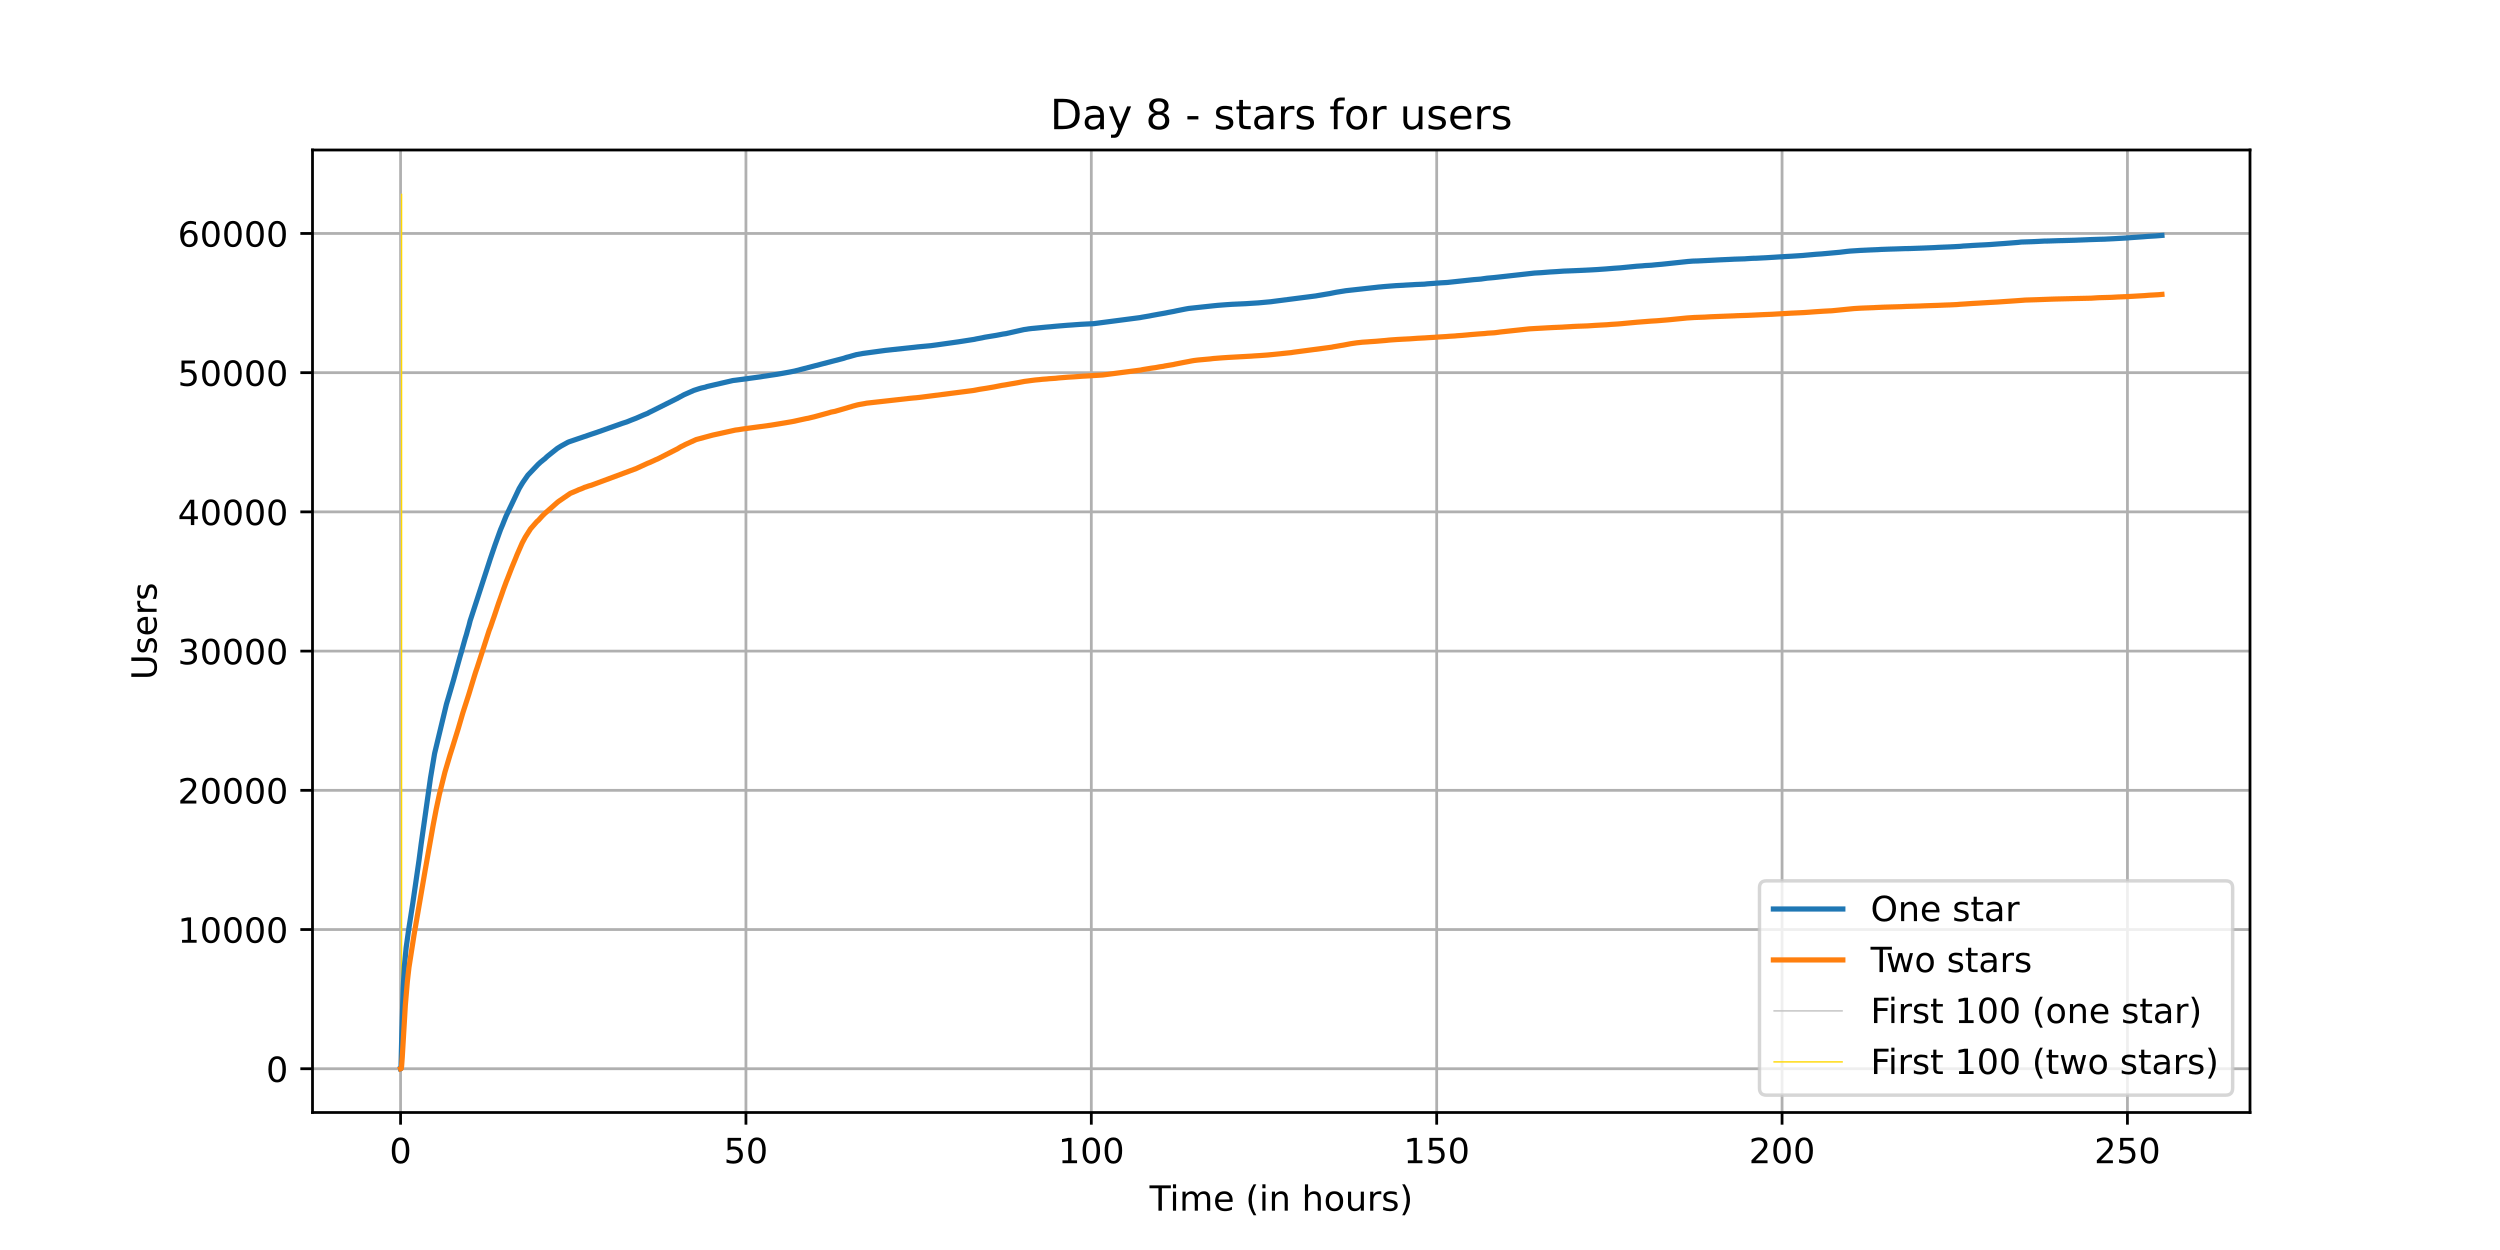 <?xml version="1.0" encoding="utf-8" standalone="no"?>
<!DOCTYPE svg PUBLIC "-//W3C//DTD SVG 1.1//EN"
  "http://www.w3.org/Graphics/SVG/1.1/DTD/svg11.dtd">
<!-- Created with matplotlib (https://matplotlib.org/) -->
<svg height="360pt" version="1.1" viewBox="0 0 720 360" width="720pt" xmlns="http://www.w3.org/2000/svg" xmlns:xlink="http://www.w3.org/1999/xlink">
 <defs>
  <style type="text/css">*{stroke-linecap:butt;stroke-linejoin:round;}</style>
 </defs>
 <g id="figure_1">
  <g id="patch_1">
   <path d="M 0 360 
L 720 360 
L 720 0 
L 0 0 
z
" style="fill:#ffffff;"/>
  </g>
  <g id="axes_1">
   <g id="patch_2">
    <path d="M 90 320.4 
L 648 320.4 
L 648 43.2 
L 90 43.2 
z
" style="fill:#ffffff;"/>
   </g>
   <g id="matplotlib.axis_1">
    <g id="xtick_1">
     <g id="line2d_1">
      <path clip-path="url(#p4f4242e654)" d="M 115.364 320.4 
L 115.364 43.2 
" style="fill:none;stroke:#b0b0b0;stroke-linecap:square;stroke-width:0.8;"/>
     </g>
     <g id="line2d_2">
      <defs>
       <path d="M 0 0 
L 0 3.5 
" id="mca3e594814" style="stroke:#000000;stroke-width:0.8;"/>
      </defs>
      <g>
       <use style="stroke:#000000;stroke-width:0.8;" x="115.364" xlink:href="#mca3e594814" y="320.4"/>
      </g>
     </g>
     <g id="text_1">
      <!-- 0 -->
      <g transform="translate(112.182 334.998)scale(0.1 -0.1)">
       <defs>
        <path d="M 31.781 66.406 
Q 24.172 66.406 20.328 58.906 
Q 16.5 51.422 16.5 36.375 
Q 16.5 21.391 20.328 13.891 
Q 24.172 6.391 31.781 6.391 
Q 39.453 6.391 43.281 13.891 
Q 47.125 21.391 47.125 36.375 
Q 47.125 51.422 43.281 58.906 
Q 39.453 66.406 31.781 66.406 
z
M 31.781 74.219 
Q 44.047 74.219 50.516 64.516 
Q 56.984 54.828 56.984 36.375 
Q 56.984 17.969 50.516 8.266 
Q 44.047 -1.422 31.781 -1.422 
Q 19.531 -1.422 13.062 8.266 
Q 6.594 17.969 6.594 36.375 
Q 6.594 54.828 13.062 64.516 
Q 19.531 74.219 31.781 74.219 
z
" id="DejaVuSans-48"/>
       </defs>
       <use xlink:href="#DejaVuSans-48"/>
      </g>
     </g>
    </g>
    <g id="xtick_2">
     <g id="line2d_3">
      <path clip-path="url(#p4f4242e654)" d="M 214.831 320.4 
L 214.831 43.2 
" style="fill:none;stroke:#b0b0b0;stroke-linecap:square;stroke-width:0.8;"/>
     </g>
     <g id="line2d_4">
      <g>
       <use style="stroke:#000000;stroke-width:0.8;" x="214.831" xlink:href="#mca3e594814" y="320.4"/>
      </g>
     </g>
     <g id="text_2">
      <!-- 50 -->
      <g transform="translate(208.468 334.998)scale(0.1 -0.1)">
       <defs>
        <path d="M 10.797 72.906 
L 49.516 72.906 
L 49.516 64.594 
L 19.828 64.594 
L 19.828 46.734 
Q 21.969 47.469 24.109 47.828 
Q 26.266 48.188 28.422 48.188 
Q 40.625 48.188 47.75 41.5 
Q 54.891 34.812 54.891 23.391 
Q 54.891 11.625 47.562 5.094 
Q 40.234 -1.422 26.906 -1.422 
Q 22.312 -1.422 17.547 -0.641 
Q 12.797 0.141 7.719 1.703 
L 7.719 11.625 
Q 12.109 9.234 16.797 8.062 
Q 21.484 6.891 26.703 6.891 
Q 35.156 6.891 40.078 11.328 
Q 45.016 15.766 45.016 23.391 
Q 45.016 31 40.078 35.438 
Q 35.156 39.891 26.703 39.891 
Q 22.75 39.891 18.812 39.016 
Q 14.891 38.141 10.797 36.281 
z
" id="DejaVuSans-53"/>
       </defs>
       <use xlink:href="#DejaVuSans-53"/>
       <use x="63.623" xlink:href="#DejaVuSans-48"/>
      </g>
     </g>
    </g>
    <g id="xtick_3">
     <g id="line2d_5">
      <path clip-path="url(#p4f4242e654)" d="M 314.298 320.4 
L 314.298 43.2 
" style="fill:none;stroke:#b0b0b0;stroke-linecap:square;stroke-width:0.8;"/>
     </g>
     <g id="line2d_6">
      <g>
       <use style="stroke:#000000;stroke-width:0.8;" x="314.298" xlink:href="#mca3e594814" y="320.4"/>
      </g>
     </g>
     <g id="text_3">
      <!-- 100 -->
      <g transform="translate(304.754 334.998)scale(0.1 -0.1)">
       <defs>
        <path d="M 12.406 8.297 
L 28.516 8.297 
L 28.516 63.922 
L 10.984 60.406 
L 10.984 69.391 
L 28.422 72.906 
L 38.281 72.906 
L 38.281 8.297 
L 54.391 8.297 
L 54.391 0 
L 12.406 0 
z
" id="DejaVuSans-49"/>
       </defs>
       <use xlink:href="#DejaVuSans-49"/>
       <use x="63.623" xlink:href="#DejaVuSans-48"/>
       <use x="127.246" xlink:href="#DejaVuSans-48"/>
      </g>
     </g>
    </g>
    <g id="xtick_4">
     <g id="line2d_7">
      <path clip-path="url(#p4f4242e654)" d="M 413.766 320.4 
L 413.766 43.2 
" style="fill:none;stroke:#b0b0b0;stroke-linecap:square;stroke-width:0.8;"/>
     </g>
     <g id="line2d_8">
      <g>
       <use style="stroke:#000000;stroke-width:0.8;" x="413.766" xlink:href="#mca3e594814" y="320.4"/>
      </g>
     </g>
     <g id="text_4">
      <!-- 150 -->
      <g transform="translate(404.222 334.998)scale(0.1 -0.1)">
       <use xlink:href="#DejaVuSans-49"/>
       <use x="63.623" xlink:href="#DejaVuSans-53"/>
       <use x="127.246" xlink:href="#DejaVuSans-48"/>
      </g>
     </g>
    </g>
    <g id="xtick_5">
     <g id="line2d_9">
      <path clip-path="url(#p4f4242e654)" d="M 513.233 320.4 
L 513.233 43.2 
" style="fill:none;stroke:#b0b0b0;stroke-linecap:square;stroke-width:0.8;"/>
     </g>
     <g id="line2d_10">
      <g>
       <use style="stroke:#000000;stroke-width:0.8;" x="513.233" xlink:href="#mca3e594814" y="320.4"/>
      </g>
     </g>
     <g id="text_5">
      <!-- 200 -->
      <g transform="translate(503.689 334.998)scale(0.1 -0.1)">
       <defs>
        <path d="M 19.188 8.297 
L 53.609 8.297 
L 53.609 0 
L 7.328 0 
L 7.328 8.297 
Q 12.938 14.109 22.625 23.891 
Q 32.328 33.688 34.812 36.531 
Q 39.547 41.844 41.422 45.531 
Q 43.312 49.219 43.312 52.781 
Q 43.312 58.594 39.234 62.25 
Q 35.156 65.922 28.609 65.922 
Q 23.969 65.922 18.812 64.312 
Q 13.672 62.703 7.812 59.422 
L 7.812 69.391 
Q 13.766 71.781 18.938 73 
Q 24.125 74.219 28.422 74.219 
Q 39.75 74.219 46.484 68.547 
Q 53.219 62.891 53.219 53.422 
Q 53.219 48.922 51.531 44.891 
Q 49.859 40.875 45.406 35.406 
Q 44.188 33.984 37.641 27.219 
Q 31.109 20.453 19.188 8.297 
z
" id="DejaVuSans-50"/>
       </defs>
       <use xlink:href="#DejaVuSans-50"/>
       <use x="63.623" xlink:href="#DejaVuSans-48"/>
       <use x="127.246" xlink:href="#DejaVuSans-48"/>
      </g>
     </g>
    </g>
    <g id="xtick_6">
     <g id="line2d_11">
      <path clip-path="url(#p4f4242e654)" d="M 612.7 320.4 
L 612.7 43.2 
" style="fill:none;stroke:#b0b0b0;stroke-linecap:square;stroke-width:0.8;"/>
     </g>
     <g id="line2d_12">
      <g>
       <use style="stroke:#000000;stroke-width:0.8;" x="612.7" xlink:href="#mca3e594814" y="320.4"/>
      </g>
     </g>
     <g id="text_6">
      <!-- 250 -->
      <g transform="translate(603.156 334.998)scale(0.1 -0.1)">
       <use xlink:href="#DejaVuSans-50"/>
       <use x="63.623" xlink:href="#DejaVuSans-53"/>
       <use x="127.246" xlink:href="#DejaVuSans-48"/>
      </g>
     </g>
    </g>
    <g id="text_7">
     <!-- Time (in hours) -->
     <g transform="translate(331.072 348.677)scale(0.1 -0.1)">
      <defs>
       <path d="M -0.297 72.906 
L 61.375 72.906 
L 61.375 64.594 
L 35.5 64.594 
L 35.5 0 
L 25.594 0 
L 25.594 64.594 
L -0.297 64.594 
z
" id="DejaVuSans-84"/>
       <path d="M 9.422 54.688 
L 18.406 54.688 
L 18.406 0 
L 9.422 0 
z
M 9.422 75.984 
L 18.406 75.984 
L 18.406 64.594 
L 9.422 64.594 
z
" id="DejaVuSans-105"/>
       <path d="M 52 44.188 
Q 55.375 50.25 60.062 53.125 
Q 64.75 56 71.094 56 
Q 79.641 56 84.281 50.016 
Q 88.922 44.047 88.922 33.016 
L 88.922 0 
L 79.891 0 
L 79.891 32.719 
Q 79.891 40.578 77.094 44.375 
Q 74.312 48.188 68.609 48.188 
Q 61.625 48.188 57.562 43.547 
Q 53.516 38.922 53.516 30.906 
L 53.516 0 
L 44.484 0 
L 44.484 32.719 
Q 44.484 40.625 41.703 44.406 
Q 38.922 48.188 33.109 48.188 
Q 26.219 48.188 22.156 43.531 
Q 18.109 38.875 18.109 30.906 
L 18.109 0 
L 9.078 0 
L 9.078 54.688 
L 18.109 54.688 
L 18.109 46.188 
Q 21.188 51.219 25.484 53.609 
Q 29.781 56 35.688 56 
Q 41.656 56 45.828 52.969 
Q 50 49.953 52 44.188 
z
" id="DejaVuSans-109"/>
       <path d="M 56.203 29.594 
L 56.203 25.203 
L 14.891 25.203 
Q 15.484 15.922 20.484 11.062 
Q 25.484 6.203 34.422 6.203 
Q 39.594 6.203 44.453 7.469 
Q 49.312 8.734 54.109 11.281 
L 54.109 2.781 
Q 49.266 0.734 44.188 -0.344 
Q 39.109 -1.422 33.891 -1.422 
Q 20.797 -1.422 13.156 6.188 
Q 5.516 13.812 5.516 26.812 
Q 5.516 40.234 12.766 48.109 
Q 20.016 56 32.328 56 
Q 43.359 56 49.781 48.891 
Q 56.203 41.797 56.203 29.594 
z
M 47.219 32.234 
Q 47.125 39.594 43.094 43.984 
Q 39.062 48.391 32.422 48.391 
Q 24.906 48.391 20.391 44.141 
Q 15.875 39.891 15.188 32.172 
z
" id="DejaVuSans-101"/>
       <path id="DejaVuSans-32"/>
       <path d="M 31 75.875 
Q 24.469 64.656 21.281 53.656 
Q 18.109 42.672 18.109 31.391 
Q 18.109 20.125 21.312 9.062 
Q 24.516 -2 31 -13.188 
L 23.188 -13.188 
Q 15.875 -1.703 12.234 9.375 
Q 8.594 20.453 8.594 31.391 
Q 8.594 42.281 12.203 53.312 
Q 15.828 64.359 23.188 75.875 
z
" id="DejaVuSans-40"/>
       <path d="M 54.891 33.016 
L 54.891 0 
L 45.906 0 
L 45.906 32.719 
Q 45.906 40.484 42.875 44.328 
Q 39.844 48.188 33.797 48.188 
Q 26.516 48.188 22.312 43.547 
Q 18.109 38.922 18.109 30.906 
L 18.109 0 
L 9.078 0 
L 9.078 54.688 
L 18.109 54.688 
L 18.109 46.188 
Q 21.344 51.125 25.703 53.562 
Q 30.078 56 35.797 56 
Q 45.219 56 50.047 50.172 
Q 54.891 44.344 54.891 33.016 
z
" id="DejaVuSans-110"/>
       <path d="M 54.891 33.016 
L 54.891 0 
L 45.906 0 
L 45.906 32.719 
Q 45.906 40.484 42.875 44.328 
Q 39.844 48.188 33.797 48.188 
Q 26.516 48.188 22.312 43.547 
Q 18.109 38.922 18.109 30.906 
L 18.109 0 
L 9.078 0 
L 9.078 75.984 
L 18.109 75.984 
L 18.109 46.188 
Q 21.344 51.125 25.703 53.562 
Q 30.078 56 35.797 56 
Q 45.219 56 50.047 50.172 
Q 54.891 44.344 54.891 33.016 
z
" id="DejaVuSans-104"/>
       <path d="M 30.609 48.391 
Q 23.391 48.391 19.188 42.75 
Q 14.984 37.109 14.984 27.297 
Q 14.984 17.484 19.156 11.844 
Q 23.344 6.203 30.609 6.203 
Q 37.797 6.203 41.984 11.859 
Q 46.188 17.531 46.188 27.297 
Q 46.188 37.016 41.984 42.703 
Q 37.797 48.391 30.609 48.391 
z
M 30.609 56 
Q 42.328 56 49.016 48.375 
Q 55.719 40.766 55.719 27.297 
Q 55.719 13.875 49.016 6.219 
Q 42.328 -1.422 30.609 -1.422 
Q 18.844 -1.422 12.172 6.219 
Q 5.516 13.875 5.516 27.297 
Q 5.516 40.766 12.172 48.375 
Q 18.844 56 30.609 56 
z
" id="DejaVuSans-111"/>
       <path d="M 8.5 21.578 
L 8.5 54.688 
L 17.484 54.688 
L 17.484 21.922 
Q 17.484 14.156 20.5 10.266 
Q 23.531 6.391 29.594 6.391 
Q 36.859 6.391 41.078 11.031 
Q 45.312 15.672 45.312 23.688 
L 45.312 54.688 
L 54.297 54.688 
L 54.297 0 
L 45.312 0 
L 45.312 8.406 
Q 42.047 3.422 37.719 1 
Q 33.406 -1.422 27.688 -1.422 
Q 18.266 -1.422 13.375 4.438 
Q 8.5 10.297 8.5 21.578 
z
M 31.109 56 
z
" id="DejaVuSans-117"/>
       <path d="M 41.109 46.297 
Q 39.594 47.172 37.812 47.578 
Q 36.031 48 33.891 48 
Q 26.266 48 22.188 43.047 
Q 18.109 38.094 18.109 28.812 
L 18.109 0 
L 9.078 0 
L 9.078 54.688 
L 18.109 54.688 
L 18.109 46.188 
Q 20.953 51.172 25.484 53.578 
Q 30.031 56 36.531 56 
Q 37.453 56 38.578 55.875 
Q 39.703 55.766 41.062 55.516 
z
" id="DejaVuSans-114"/>
       <path d="M 44.281 53.078 
L 44.281 44.578 
Q 40.484 46.531 36.375 47.5 
Q 32.281 48.484 27.875 48.484 
Q 21.188 48.484 17.844 46.438 
Q 14.5 44.391 14.5 40.281 
Q 14.5 37.156 16.891 35.375 
Q 19.281 33.594 26.516 31.984 
L 29.594 31.297 
Q 39.156 29.25 43.188 25.516 
Q 47.219 21.781 47.219 15.094 
Q 47.219 7.469 41.188 3.016 
Q 35.156 -1.422 24.609 -1.422 
Q 20.219 -1.422 15.453 -0.562 
Q 10.688 0.297 5.422 2 
L 5.422 11.281 
Q 10.406 8.688 15.234 7.391 
Q 20.062 6.109 24.812 6.109 
Q 31.156 6.109 34.562 8.281 
Q 37.984 10.453 37.984 14.406 
Q 37.984 18.062 35.516 20.016 
Q 33.062 21.969 24.703 23.781 
L 21.578 24.516 
Q 13.234 26.266 9.516 29.906 
Q 5.812 33.547 5.812 39.891 
Q 5.812 47.609 11.281 51.797 
Q 16.75 56 26.812 56 
Q 31.781 56 36.172 55.266 
Q 40.578 54.547 44.281 53.078 
z
" id="DejaVuSans-115"/>
       <path d="M 8.016 75.875 
L 15.828 75.875 
Q 23.141 64.359 26.781 53.312 
Q 30.422 42.281 30.422 31.391 
Q 30.422 20.453 26.781 9.375 
Q 23.141 -1.703 15.828 -13.188 
L 8.016 -13.188 
Q 14.5 -2 17.703 9.062 
Q 20.906 20.125 20.906 31.391 
Q 20.906 42.672 17.703 53.656 
Q 14.5 64.656 8.016 75.875 
z
" id="DejaVuSans-41"/>
      </defs>
      <use xlink:href="#DejaVuSans-84"/>
      <use x="57.959" xlink:href="#DejaVuSans-105"/>
      <use x="85.742" xlink:href="#DejaVuSans-109"/>
      <use x="183.154" xlink:href="#DejaVuSans-101"/>
      <use x="244.678" xlink:href="#DejaVuSans-32"/>
      <use x="276.465" xlink:href="#DejaVuSans-40"/>
      <use x="315.479" xlink:href="#DejaVuSans-105"/>
      <use x="343.262" xlink:href="#DejaVuSans-110"/>
      <use x="406.641" xlink:href="#DejaVuSans-32"/>
      <use x="438.428" xlink:href="#DejaVuSans-104"/>
      <use x="501.807" xlink:href="#DejaVuSans-111"/>
      <use x="562.988" xlink:href="#DejaVuSans-117"/>
      <use x="626.367" xlink:href="#DejaVuSans-114"/>
      <use x="667.48" xlink:href="#DejaVuSans-115"/>
      <use x="719.58" xlink:href="#DejaVuSans-41"/>
     </g>
    </g>
   </g>
   <g id="matplotlib.axis_2">
    <g id="ytick_1">
     <g id="line2d_13">
      <path clip-path="url(#p4f4242e654)" d="M 90 307.8 
L 648 307.8 
" style="fill:none;stroke:#b0b0b0;stroke-linecap:square;stroke-width:0.8;"/>
     </g>
     <g id="line2d_14">
      <defs>
       <path d="M 0 0 
L -3.5 0 
" id="m6066e7166f" style="stroke:#000000;stroke-width:0.8;"/>
      </defs>
      <g>
       <use style="stroke:#000000;stroke-width:0.8;" x="90" xlink:href="#m6066e7166f" y="307.8"/>
      </g>
     </g>
     <g id="text_8">
      <!-- 0 -->
      <g transform="translate(76.638 311.599)scale(0.1 -0.1)">
       <use xlink:href="#DejaVuSans-48"/>
      </g>
     </g>
    </g>
    <g id="ytick_2">
     <g id="line2d_15">
      <path clip-path="url(#p4f4242e654)" d="M 90 267.706 
L 648 267.706 
" style="fill:none;stroke:#b0b0b0;stroke-linecap:square;stroke-width:0.8;"/>
     </g>
     <g id="line2d_16">
      <g>
       <use style="stroke:#000000;stroke-width:0.8;" x="90" xlink:href="#m6066e7166f" y="267.706"/>
      </g>
     </g>
     <g id="text_9">
      <!-- 10000 -->
      <g transform="translate(51.188 271.505)scale(0.1 -0.1)">
       <use xlink:href="#DejaVuSans-49"/>
       <use x="63.623" xlink:href="#DejaVuSans-48"/>
       <use x="127.246" xlink:href="#DejaVuSans-48"/>
       <use x="190.869" xlink:href="#DejaVuSans-48"/>
       <use x="254.492" xlink:href="#DejaVuSans-48"/>
      </g>
     </g>
    </g>
    <g id="ytick_3">
     <g id="line2d_17">
      <path clip-path="url(#p4f4242e654)" d="M 90 227.612 
L 648 227.612 
" style="fill:none;stroke:#b0b0b0;stroke-linecap:square;stroke-width:0.8;"/>
     </g>
     <g id="line2d_18">
      <g>
       <use style="stroke:#000000;stroke-width:0.8;" x="90" xlink:href="#m6066e7166f" y="227.612"/>
      </g>
     </g>
     <g id="text_10">
      <!-- 20000 -->
      <g transform="translate(51.188 231.411)scale(0.1 -0.1)">
       <use xlink:href="#DejaVuSans-50"/>
       <use x="63.623" xlink:href="#DejaVuSans-48"/>
       <use x="127.246" xlink:href="#DejaVuSans-48"/>
       <use x="190.869" xlink:href="#DejaVuSans-48"/>
       <use x="254.492" xlink:href="#DejaVuSans-48"/>
      </g>
     </g>
    </g>
    <g id="ytick_4">
     <g id="line2d_19">
      <path clip-path="url(#p4f4242e654)" d="M 90 187.517 
L 648 187.517 
" style="fill:none;stroke:#b0b0b0;stroke-linecap:square;stroke-width:0.8;"/>
     </g>
     <g id="line2d_20">
      <g>
       <use style="stroke:#000000;stroke-width:0.8;" x="90" xlink:href="#m6066e7166f" y="187.517"/>
      </g>
     </g>
     <g id="text_11">
      <!-- 30000 -->
      <g transform="translate(51.188 191.317)scale(0.1 -0.1)">
       <defs>
        <path d="M 40.578 39.312 
Q 47.656 37.797 51.625 33 
Q 55.609 28.219 55.609 21.188 
Q 55.609 10.406 48.188 4.484 
Q 40.766 -1.422 27.094 -1.422 
Q 22.516 -1.422 17.656 -0.516 
Q 12.797 0.391 7.625 2.203 
L 7.625 11.719 
Q 11.719 9.328 16.594 8.109 
Q 21.484 6.891 26.812 6.891 
Q 36.078 6.891 40.938 10.547 
Q 45.797 14.203 45.797 21.188 
Q 45.797 27.641 41.281 31.266 
Q 36.766 34.906 28.719 34.906 
L 20.219 34.906 
L 20.219 43.016 
L 29.109 43.016 
Q 36.375 43.016 40.234 45.922 
Q 44.094 48.828 44.094 54.297 
Q 44.094 59.906 40.109 62.906 
Q 36.141 65.922 28.719 65.922 
Q 24.656 65.922 20.016 65.031 
Q 15.375 64.156 9.812 62.312 
L 9.812 71.094 
Q 15.438 72.656 20.344 73.438 
Q 25.25 74.219 29.594 74.219 
Q 40.828 74.219 47.359 69.109 
Q 53.906 64.016 53.906 55.328 
Q 53.906 49.266 50.438 45.094 
Q 46.969 40.922 40.578 39.312 
z
" id="DejaVuSans-51"/>
       </defs>
       <use xlink:href="#DejaVuSans-51"/>
       <use x="63.623" xlink:href="#DejaVuSans-48"/>
       <use x="127.246" xlink:href="#DejaVuSans-48"/>
       <use x="190.869" xlink:href="#DejaVuSans-48"/>
       <use x="254.492" xlink:href="#DejaVuSans-48"/>
      </g>
     </g>
    </g>
    <g id="ytick_5">
     <g id="line2d_21">
      <path clip-path="url(#p4f4242e654)" d="M 90 147.423 
L 648 147.423 
" style="fill:none;stroke:#b0b0b0;stroke-linecap:square;stroke-width:0.8;"/>
     </g>
     <g id="line2d_22">
      <g>
       <use style="stroke:#000000;stroke-width:0.8;" x="90" xlink:href="#m6066e7166f" y="147.423"/>
      </g>
     </g>
     <g id="text_12">
      <!-- 40000 -->
      <g transform="translate(51.188 151.222)scale(0.1 -0.1)">
       <defs>
        <path d="M 37.797 64.312 
L 12.891 25.391 
L 37.797 25.391 
z
M 35.203 72.906 
L 47.609 72.906 
L 47.609 25.391 
L 58.016 25.391 
L 58.016 17.188 
L 47.609 17.188 
L 47.609 0 
L 37.797 0 
L 37.797 17.188 
L 4.891 17.188 
L 4.891 26.703 
z
" id="DejaVuSans-52"/>
       </defs>
       <use xlink:href="#DejaVuSans-52"/>
       <use x="63.623" xlink:href="#DejaVuSans-48"/>
       <use x="127.246" xlink:href="#DejaVuSans-48"/>
       <use x="190.869" xlink:href="#DejaVuSans-48"/>
       <use x="254.492" xlink:href="#DejaVuSans-48"/>
      </g>
     </g>
    </g>
    <g id="ytick_6">
     <g id="line2d_23">
      <path clip-path="url(#p4f4242e654)" d="M 90 107.329 
L 648 107.329 
" style="fill:none;stroke:#b0b0b0;stroke-linecap:square;stroke-width:0.8;"/>
     </g>
     <g id="line2d_24">
      <g>
       <use style="stroke:#000000;stroke-width:0.8;" x="90" xlink:href="#m6066e7166f" y="107.329"/>
      </g>
     </g>
     <g id="text_13">
      <!-- 50000 -->
      <g transform="translate(51.188 111.128)scale(0.1 -0.1)">
       <use xlink:href="#DejaVuSans-53"/>
       <use x="63.623" xlink:href="#DejaVuSans-48"/>
       <use x="127.246" xlink:href="#DejaVuSans-48"/>
       <use x="190.869" xlink:href="#DejaVuSans-48"/>
       <use x="254.492" xlink:href="#DejaVuSans-48"/>
      </g>
     </g>
    </g>
    <g id="ytick_7">
     <g id="line2d_25">
      <path clip-path="url(#p4f4242e654)" d="M 90 67.235 
L 648 67.235 
" style="fill:none;stroke:#b0b0b0;stroke-linecap:square;stroke-width:0.8;"/>
     </g>
     <g id="line2d_26">
      <g>
       <use style="stroke:#000000;stroke-width:0.8;" x="90" xlink:href="#m6066e7166f" y="67.235"/>
      </g>
     </g>
     <g id="text_14">
      <!-- 60000 -->
      <g transform="translate(51.188 71.034)scale(0.1 -0.1)">
       <defs>
        <path d="M 33.016 40.375 
Q 26.375 40.375 22.484 35.828 
Q 18.609 31.297 18.609 23.391 
Q 18.609 15.531 22.484 10.953 
Q 26.375 6.391 33.016 6.391 
Q 39.656 6.391 43.531 10.953 
Q 47.406 15.531 47.406 23.391 
Q 47.406 31.297 43.531 35.828 
Q 39.656 40.375 33.016 40.375 
z
M 52.594 71.297 
L 52.594 62.312 
Q 48.875 64.062 45.094 64.984 
Q 41.312 65.922 37.594 65.922 
Q 27.828 65.922 22.672 59.328 
Q 17.531 52.734 16.797 39.406 
Q 19.672 43.656 24.016 45.922 
Q 28.375 48.188 33.594 48.188 
Q 44.578 48.188 50.953 41.516 
Q 57.328 34.859 57.328 23.391 
Q 57.328 12.156 50.688 5.359 
Q 44.047 -1.422 33.016 -1.422 
Q 20.359 -1.422 13.672 8.266 
Q 6.984 17.969 6.984 36.375 
Q 6.984 53.656 15.188 63.938 
Q 23.391 74.219 37.203 74.219 
Q 40.922 74.219 44.703 73.484 
Q 48.484 72.75 52.594 71.297 
z
" id="DejaVuSans-54"/>
       </defs>
       <use xlink:href="#DejaVuSans-54"/>
       <use x="63.623" xlink:href="#DejaVuSans-48"/>
       <use x="127.246" xlink:href="#DejaVuSans-48"/>
       <use x="190.869" xlink:href="#DejaVuSans-48"/>
       <use x="254.492" xlink:href="#DejaVuSans-48"/>
      </g>
     </g>
    </g>
    <g id="text_15">
     <!-- Users -->
     <g transform="translate(45.108 195.801)rotate(-90)scale(0.1 -0.1)">
      <defs>
       <path d="M 8.688 72.906 
L 18.609 72.906 
L 18.609 28.609 
Q 18.609 16.891 22.844 11.734 
Q 27.094 6.594 36.625 6.594 
Q 46.094 6.594 50.344 11.734 
Q 54.594 16.891 54.594 28.609 
L 54.594 72.906 
L 64.5 72.906 
L 64.5 27.391 
Q 64.5 13.141 57.438 5.859 
Q 50.391 -1.422 36.625 -1.422 
Q 22.797 -1.422 15.734 5.859 
Q 8.688 13.141 8.688 27.391 
z
" id="DejaVuSans-85"/>
      </defs>
      <use xlink:href="#DejaVuSans-85"/>
      <use x="73.193" xlink:href="#DejaVuSans-115"/>
      <use x="125.293" xlink:href="#DejaVuSans-101"/>
      <use x="186.816" xlink:href="#DejaVuSans-114"/>
      <use x="227.93" xlink:href="#DejaVuSans-115"/>
     </g>
    </g>
   </g>
   <g id="LineCollection_1">
    <path clip-path="url(#p4f4242e654)" d="M 115.49 307.8 
L 115.49 55.8 
" style="fill:none;stroke:#c0c0c0;stroke-width:0.4;"/>
   </g>
   <g id="LineCollection_2">
    <path clip-path="url(#p4f4242e654)" d="M 115.654 307.8 
L 115.654 55.8 
" style="fill:none;stroke:#ffd700;stroke-width:0.4;"/>
   </g>
   <g id="line2d_27">
    <path clip-path="url(#p4f4242e654)" d="M 115.364 307.8 
L 115.424 307.792 
L 115.49 307.187 
L 115.686 299.124 
L 116.114 284.573 
L 116.475 278.206 
L 116.968 272.946 
L 117.658 267.994 
L 118.907 259.972 
L 120.682 247.715 
L 121.31 242.944 
L 123.98 224.063 
L 125.163 217.007 
L 128.582 202.765 
L 129.075 201.117 
L 130.619 195.829 
L 131.408 192.958 
L 132.459 189.197 
L 132.952 187.517 
L 133.971 183.881 
L 134.333 182.718 
L 134.694 181.387 
L 135.055 180.148 
L 135.417 178.717 
L 135.778 177.63 
L 140.808 162.17 
L 141.169 161.043 
L 142.582 156.901 
L 143.897 153.249 
L 144.193 152.447 
L 144.785 151.056 
L 145.015 150.454 
L 145.738 148.666 
L 149.517 140.703 
L 150.372 139.264 
L 150.701 138.755 
L 151.949 136.963 
L 152.048 136.826 
L 154.974 133.747 
L 155.73 133.053 
L 156.058 132.805 
L 156.387 132.524 
L 156.979 132.063 
L 157.307 131.738 
L 157.702 131.377 
L 160.496 129.148 
L 160.923 128.88 
L 161.581 128.467 
L 163.584 127.364 
L 163.979 127.208 
L 165.161 126.803 
L 170.452 124.998 
L 171.766 124.561 
L 179.192 121.939 
L 180.539 121.506 
L 181.89 120.957 
L 183.205 120.448 
L 185.275 119.542 
L 185.538 119.437 
L 186.096 119.209 
L 186.49 119.056 
L 186.983 118.768 
L 187.443 118.547 
L 194.839 114.851 
L 196.778 113.8 
L 197.041 113.668 
L 199.835 112.433 
L 201.084 112.024 
L 201.412 111.92 
L 202.037 111.739 
L 203.122 111.503 
L 203.615 111.322 
L 211.074 109.594 
L 211.962 109.486 
L 218.976 108.536 
L 219.867 108.383 
L 220.627 108.275 
L 221.843 108.083 
L 222.599 107.974 
L 223.814 107.794 
L 225.754 107.449 
L 227.627 107.108 
L 228.843 106.864 
L 234.14 105.493 
L 234.501 105.4 
L 242.753 103.259 
L 243.049 103.175 
L 243.806 102.915 
L 244.233 102.814 
L 244.759 102.674 
L 245.351 102.498 
L 246.667 102.129 
L 248.475 101.804 
L 255.051 100.906 
L 255.347 100.878 
L 256.333 100.769 
L 263.365 100.016 
L 264.286 99.907 
L 268.032 99.559 
L 268.82 99.454 
L 269.872 99.314 
L 275.991 98.452 
L 277.306 98.248 
L 280.624 97.73 
L 281.117 97.614 
L 282.826 97.297 
L 283.614 97.121 
L 284.271 97.013 
L 286.9 96.584 
L 288.872 96.207 
L 289.661 96.099 
L 294.887 94.924 
L 295.61 94.824 
L 296.202 94.723 
L 297.089 94.615 
L 301.231 94.214 
L 302.546 94.106 
L 303.335 94.026 
L 304.517 93.917 
L 307.376 93.681 
L 308.986 93.573 
L 309.643 93.52 
L 311.154 93.412 
L 312.797 93.324 
L 314.966 93.216 
L 328.376 91.464 
L 328.803 91.375 
L 331.037 90.995 
L 331.76 90.846 
L 333.567 90.513 
L 335.538 90.169 
L 335.834 90.112 
L 336.327 90.004 
L 338.035 89.687 
L 338.857 89.507 
L 341.255 89.03 
L 341.814 88.926 
L 342.405 88.825 
L 349.633 88.048 
L 350.718 87.939 
L 353.215 87.747 
L 354.894 87.639 
L 356.307 87.574 
L 358.672 87.466 
L 360.644 87.338 
L 362.385 87.23 
L 366 86.901 
L 366.788 86.793 
L 379.013 85.217 
L 379.243 85.169 
L 381.543 84.78 
L 382.989 84.543 
L 384.303 84.275 
L 384.96 84.15 
L 385.617 84.046 
L 386.931 83.834 
L 387.589 83.725 
L 396.231 82.771 
L 397.118 82.667 
L 397.512 82.639 
L 398.301 82.559 
L 399.615 82.45 
L 402.046 82.262 
L 404.215 82.154 
L 404.873 82.102 
L 406.909 81.993 
L 407.567 81.945 
L 410.195 81.841 
L 411.05 81.745 
L 412.561 81.637 
L 414.894 81.46 
L 416.8 81.352 
L 424.428 80.538 
L 425.841 80.43 
L 426.531 80.37 
L 427.221 80.265 
L 428.305 80.113 
L 429.521 80.009 
L 430.245 79.941 
L 431.263 79.832 
L 432.118 79.736 
L 441.945 78.637 
L 443.885 78.529 
L 446.383 78.333 
L 448.255 78.224 
L 450.326 78.08 
L 453.086 77.972 
L 454.469 77.912 
L 456.839 77.804 
L 458.385 77.723 
L 460.159 77.619 
L 460.816 77.571 
L 462.36 77.463 
L 464.989 77.25 
L 466.533 77.146 
L 466.961 77.106 
L 471.364 76.673 
L 472.941 76.569 
L 473.729 76.488 
L 475.602 76.388 
L 475.931 76.352 
L 476.95 76.248 
L 477.344 76.212 
L 478.626 76.104 
L 486.055 75.314 
L 487.37 75.209 
L 487.731 75.189 
L 488.914 75.157 
L 491.084 75.049 
L 491.643 75.021 
L 493.844 74.913 
L 495.487 74.825 
L 497.952 74.716 
L 499.463 74.64 
L 502.584 74.54 
L 502.979 74.504 
L 504.72 74.395 
L 505.837 74.371 
L 507.809 74.267 
L 508.367 74.243 
L 510.109 74.135 
L 510.7 74.103 
L 512.343 73.995 
L 514.052 73.894 
L 515.959 73.786 
L 517.865 73.666 
L 519.344 73.566 
L 519.771 73.521 
L 523.058 73.229 
L 524.635 73.125 
L 525.03 73.088 
L 526.246 72.98 
L 529.83 72.655 
L 530.75 72.547 
L 531.703 72.427 
L 532.69 72.323 
L 533.314 72.279 
L 535.023 72.17 
L 535.648 72.126 
L 537.948 72.018 
L 538.507 71.99 
L 540.972 71.886 
L 541.596 71.841 
L 544.553 71.733 
L 545.737 71.701 
L 548.891 71.593 
L 549.845 71.585 
L 552.871 71.477 
L 554.185 71.429 
L 556.814 71.32 
L 558.424 71.232 
L 561.151 71.124 
L 562.597 71.056 
L 564.602 70.947 
L 565.423 70.859 
L 567.263 70.755 
L 567.921 70.703 
L 569.859 70.595 
L 571.271 70.53 
L 573.211 70.422 
L 575.644 70.238 
L 577.221 70.129 
L 579.852 69.921 
L 581.233 69.813 
L 582.088 69.712 
L 585.308 69.604 
L 586.787 69.536 
L 588.824 69.428 
L 589.843 69.416 
L 592.996 69.308 
L 594.08 69.287 
L 597.826 69.179 
L 598.385 69.151 
L 601.046 69.047 
L 601.605 69.019 
L 604.89 68.911 
L 605.976 68.887 
L 608.012 68.782 
L 608.571 68.754 
L 610.476 68.646 
L 611.068 68.614 
L 612.875 68.506 
L 613.565 68.446 
L 615.109 68.337 
L 617.278 68.185 
L 618.56 68.081 
L 619.151 68.045 
L 620.96 67.936 
L 622.636 67.8 
L 622.636 67.8 
" style="fill:none;stroke:#1f77b4;stroke-linecap:square;stroke-width:1.5;"/>
   </g>
   <g id="line2d_28">
    <path clip-path="url(#p4f4242e654)" d="M 115.364 307.8 
L 115.555 307.724 
L 115.654 307.134 
L 115.851 304.48 
L 116.738 289.497 
L 117.329 282.565 
L 117.789 278.555 
L 119.236 269.298 
L 119.531 267.573 
L 119.958 265.1 
L 122.431 250.726 
L 124.769 237.519 
L 125.624 233.076 
L 126.544 228.778 
L 128.121 222.443 
L 129.6 217.44 
L 130.29 215.267 
L 131.966 209.866 
L 133.281 205.355 
L 134.99 200.063 
L 136.732 194.345 
L 137.028 193.415 
L 137.422 192.277 
L 140.906 181.471 
L 141.268 180.569 
L 141.892 178.721 
L 142.319 177.506 
L 143.601 173.689 
L 144.358 171.576 
L 145.015 169.675 
L 145.409 168.613 
L 145.837 167.438 
L 146.067 166.893 
L 147.348 163.581 
L 148.104 161.745 
L 148.498 160.799 
L 148.893 159.796 
L 150.405 156.344 
L 150.865 155.486 
L 151.292 154.684 
L 152.804 152.291 
L 154.612 150.226 
L 155.072 149.829 
L 156.157 148.63 
L 156.88 147.904 
L 160.463 144.737 
L 160.857 144.42 
L 164.241 142.095 
L 166.246 141.253 
L 166.575 141.084 
L 167.396 140.784 
L 167.692 140.659 
L 168.021 140.519 
L 168.349 140.355 
L 168.711 140.254 
L 169.564 139.95 
L 170.287 139.753 
L 183.205 134.95 
L 186.589 133.398 
L 187.016 133.242 
L 188.331 132.652 
L 188.725 132.456 
L 189.382 132.183 
L 195.201 129.216 
L 195.496 129.024 
L 196.055 128.687 
L 196.975 128.23 
L 197.337 128.034 
L 200.492 126.598 
L 204.798 125.431 
L 205.357 125.283 
L 206.507 125.035 
L 206.934 124.942 
L 211.797 123.86 
L 212.653 123.755 
L 214.066 123.527 
L 221.942 122.464 
L 223.289 122.244 
L 223.946 122.136 
L 226.411 121.727 
L 227.857 121.478 
L 228.415 121.374 
L 232.167 120.56 
L 232.791 120.452 
L 233.646 120.239 
L 234.501 120.039 
L 238.642 118.908 
L 239.333 118.692 
L 240.582 118.447 
L 240.911 118.339 
L 241.602 118.146 
L 243.97 117.461 
L 244.233 117.377 
L 244.759 117.22 
L 245.022 117.16 
L 245.515 116.992 
L 246.963 116.607 
L 247.489 116.498 
L 249.068 116.222 
L 249.594 116.114 
L 262.018 114.722 
L 263.136 114.614 
L 263.793 114.562 
L 264.778 114.458 
L 265.731 114.337 
L 280.263 112.469 
L 282.103 112.124 
L 282.793 112.016 
L 284.074 111.819 
L 286.242 111.447 
L 288.642 110.973 
L 289.398 110.865 
L 291.37 110.516 
L 291.929 110.428 
L 292.487 110.328 
L 292.882 110.26 
L 295.051 109.843 
L 295.906 109.735 
L 296.958 109.59 
L 297.78 109.486 
L 298.24 109.43 
L 299.391 109.326 
L 300.212 109.233 
L 301.592 109.133 
L 302.053 109.077 
L 303.992 108.949 
L 304.944 108.84 
L 307.54 108.632 
L 309.347 108.524 
L 310.004 108.476 
L 311.45 108.371 
L 311.844 108.343 
L 313.783 108.239 
L 314.21 108.199 
L 315.856 108.107 
L 317.565 107.998 
L 328.572 106.567 
L 329.065 106.451 
L 331.464 106.054 
L 331.957 105.982 
L 332.746 105.881 
L 333.403 105.757 
L 333.961 105.649 
L 335.045 105.497 
L 335.505 105.388 
L 338.035 104.971 
L 338.265 104.903 
L 340.762 104.41 
L 342.438 104.097 
L 342.767 104.025 
L 343.326 103.921 
L 343.884 103.829 
L 344.672 103.728 
L 345.133 103.676 
L 348.549 103.368 
L 349.404 103.259 
L 351.933 103.059 
L 353.477 102.955 
L 354.069 102.919 
L 358.541 102.67 
L 360.48 102.562 
L 361.169 102.506 
L 362.944 102.397 
L 365.145 102.237 
L 366.197 102.129 
L 371.882 101.551 
L 372.539 101.443 
L 383.547 99.984 
L 384.007 99.879 
L 384.598 99.783 
L 384.96 99.723 
L 385.552 99.619 
L 386.176 99.507 
L 386.866 99.398 
L 389.002 98.989 
L 389.692 98.885 
L 390.776 98.729 
L 391.828 98.62 
L 392.288 98.564 
L 393.865 98.46 
L 394.555 98.404 
L 396.198 98.296 
L 399.122 98.047 
L 400.075 97.943 
L 400.732 97.891 
L 402.277 97.782 
L 403.919 97.69 
L 406.088 97.582 
L 408.289 97.422 
L 410.425 97.313 
L 411.082 97.265 
L 412.923 97.157 
L 414.894 97.025 
L 416.669 96.916 
L 417.359 96.856 
L 419.105 96.752 
L 419.564 96.7 
L 421.01 96.6 
L 421.405 96.564 
L 422.62 96.455 
L 423.409 96.375 
L 426.038 96.163 
L 427.583 96.058 
L 428.437 95.958 
L 430.047 95.862 
L 430.343 95.842 
L 430.771 95.794 
L 431.559 95.69 
L 432.085 95.613 
L 440.467 94.711 
L 442.274 94.603 
L 443.917 94.515 
L 445.791 94.407 
L 447.401 94.322 
L 449.964 94.214 
L 450.621 94.166 
L 452.429 94.066 
L 452.823 94.034 
L 454.305 93.965 
L 457.266 93.857 
L 459.304 93.717 
L 461.21 93.609 
L 462.722 93.532 
L 464.036 93.424 
L 465.909 93.308 
L 467.191 93.2 
L 467.618 93.156 
L 471.462 92.799 
L 472.875 92.69 
L 475.438 92.486 
L 477.212 92.378 
L 479.974 92.153 
L 481.157 92.045 
L 485.858 91.576 
L 487.534 91.468 
L 487.928 91.44 
L 490.953 91.331 
L 492.694 91.227 
L 495.422 91.119 
L 496.769 91.067 
L 499.595 90.958 
L 499.989 90.93 
L 503.373 90.822 
L 504.818 90.758 
L 507.053 90.65 
L 507.612 90.622 
L 510.339 90.513 
L 512.08 90.409 
L 513.987 90.301 
L 515.729 90.197 
L 518.128 90.088 
L 519.705 90.008 
L 521.184 89.904 
L 521.578 89.872 
L 523.058 89.764 
L 524.997 89.635 
L 526.905 89.531 
L 527.431 89.515 
L 528.548 89.407 
L 533.905 88.87 
L 535.68 88.761 
L 537.094 88.701 
L 539.724 88.601 
L 540.118 88.573 
L 542.582 88.465 
L 543.732 88.432 
L 547.478 88.324 
L 548.957 88.252 
L 552.706 88.144 
L 554.185 88.076 
L 557.24 87.971 
L 557.733 87.959 
L 560.363 87.851 
L 561.578 87.811 
L 563.682 87.707 
L 564.437 87.635 
L 566.179 87.53 
L 566.475 87.506 
L 568.052 87.398 
L 569.662 87.31 
L 571.436 87.202 
L 573.178 87.097 
L 575.216 86.989 
L 577.32 86.841 
L 578.964 86.732 
L 581.068 86.584 
L 582.548 86.476 
L 583.238 86.42 
L 586.655 86.312 
L 587.969 86.263 
L 590.861 86.155 
L 592.044 86.119 
L 596.479 86.011 
L 597.596 85.983 
L 602.327 85.874 
L 604.332 85.742 
L 608.177 85.634 
L 609.885 85.534 
L 612.547 85.425 
L 614.223 85.333 
L 616.063 85.225 
L 617.738 85.129 
L 619.02 85.02 
L 619.578 84.992 
L 621.552 84.884 
L 622.636 84.788 
L 622.636 84.788 
" style="fill:none;stroke:#ff7f0e;stroke-linecap:square;stroke-width:1.5;"/>
   </g>
   <g id="patch_3">
    <path d="M 90 320.4 
L 90 43.2 
" style="fill:none;stroke:#000000;stroke-linecap:square;stroke-linejoin:miter;stroke-width:0.8;"/>
   </g>
   <g id="patch_4">
    <path d="M 648 320.4 
L 648 43.2 
" style="fill:none;stroke:#000000;stroke-linecap:square;stroke-linejoin:miter;stroke-width:0.8;"/>
   </g>
   <g id="patch_5">
    <path d="M 90 320.4 
L 648 320.4 
" style="fill:none;stroke:#000000;stroke-linecap:square;stroke-linejoin:miter;stroke-width:0.8;"/>
   </g>
   <g id="patch_6">
    <path d="M 90 43.2 
L 648 43.2 
" style="fill:none;stroke:#000000;stroke-linecap:square;stroke-linejoin:miter;stroke-width:0.8;"/>
   </g>
   <g id="text_16">
    <!-- Day 8 - stars for users -->
    <g transform="translate(302.426 37.2)scale(0.12 -0.12)">
     <defs>
      <path d="M 19.672 64.797 
L 19.672 8.109 
L 31.594 8.109 
Q 46.688 8.109 53.688 14.938 
Q 60.688 21.781 60.688 36.531 
Q 60.688 51.172 53.688 57.984 
Q 46.688 64.797 31.594 64.797 
z
M 9.812 72.906 
L 30.078 72.906 
Q 51.266 72.906 61.172 64.094 
Q 71.094 55.281 71.094 36.531 
Q 71.094 17.672 61.125 8.828 
Q 51.172 0 30.078 0 
L 9.812 0 
z
" id="DejaVuSans-68"/>
      <path d="M 34.281 27.484 
Q 23.391 27.484 19.188 25 
Q 14.984 22.516 14.984 16.5 
Q 14.984 11.719 18.141 8.906 
Q 21.297 6.109 26.703 6.109 
Q 34.188 6.109 38.703 11.406 
Q 43.219 16.703 43.219 25.484 
L 43.219 27.484 
z
M 52.203 31.203 
L 52.203 0 
L 43.219 0 
L 43.219 8.297 
Q 40.141 3.328 35.547 0.953 
Q 30.953 -1.422 24.312 -1.422 
Q 15.922 -1.422 10.953 3.297 
Q 6 8.016 6 15.922 
Q 6 25.141 12.172 29.828 
Q 18.359 34.516 30.609 34.516 
L 43.219 34.516 
L 43.219 35.406 
Q 43.219 41.609 39.141 45 
Q 35.062 48.391 27.688 48.391 
Q 23 48.391 18.547 47.266 
Q 14.109 46.141 10.016 43.891 
L 10.016 52.203 
Q 14.938 54.109 19.578 55.047 
Q 24.219 56 28.609 56 
Q 40.484 56 46.344 49.844 
Q 52.203 43.703 52.203 31.203 
z
" id="DejaVuSans-97"/>
      <path d="M 32.172 -5.078 
Q 28.375 -14.844 24.75 -17.812 
Q 21.141 -20.797 15.094 -20.797 
L 7.906 -20.797 
L 7.906 -13.281 
L 13.188 -13.281 
Q 16.891 -13.281 18.938 -11.516 
Q 21 -9.766 23.484 -3.219 
L 25.094 0.875 
L 2.984 54.688 
L 12.5 54.688 
L 29.594 11.922 
L 46.688 54.688 
L 56.203 54.688 
z
" id="DejaVuSans-121"/>
      <path d="M 31.781 34.625 
Q 24.75 34.625 20.719 30.859 
Q 16.703 27.094 16.703 20.516 
Q 16.703 13.922 20.719 10.156 
Q 24.75 6.391 31.781 6.391 
Q 38.812 6.391 42.859 10.172 
Q 46.922 13.969 46.922 20.516 
Q 46.922 27.094 42.891 30.859 
Q 38.875 34.625 31.781 34.625 
z
M 21.922 38.812 
Q 15.578 40.375 12.031 44.719 
Q 8.5 49.078 8.5 55.328 
Q 8.5 64.062 14.719 69.141 
Q 20.953 74.219 31.781 74.219 
Q 42.672 74.219 48.875 69.141 
Q 55.078 64.062 55.078 55.328 
Q 55.078 49.078 51.531 44.719 
Q 48 40.375 41.703 38.812 
Q 48.828 37.156 52.797 32.312 
Q 56.781 27.484 56.781 20.516 
Q 56.781 9.906 50.312 4.234 
Q 43.844 -1.422 31.781 -1.422 
Q 19.734 -1.422 13.25 4.234 
Q 6.781 9.906 6.781 20.516 
Q 6.781 27.484 10.781 32.312 
Q 14.797 37.156 21.922 38.812 
z
M 18.312 54.391 
Q 18.312 48.734 21.844 45.562 
Q 25.391 42.391 31.781 42.391 
Q 38.141 42.391 41.719 45.562 
Q 45.312 48.734 45.312 54.391 
Q 45.312 60.062 41.719 63.234 
Q 38.141 66.406 31.781 66.406 
Q 25.391 66.406 21.844 63.234 
Q 18.312 60.062 18.312 54.391 
z
" id="DejaVuSans-56"/>
      <path d="M 4.891 31.391 
L 31.203 31.391 
L 31.203 23.391 
L 4.891 23.391 
z
" id="DejaVuSans-45"/>
      <path d="M 18.312 70.219 
L 18.312 54.688 
L 36.812 54.688 
L 36.812 47.703 
L 18.312 47.703 
L 18.312 18.016 
Q 18.312 11.328 20.141 9.422 
Q 21.969 7.516 27.594 7.516 
L 36.812 7.516 
L 36.812 0 
L 27.594 0 
Q 17.188 0 13.234 3.875 
Q 9.281 7.766 9.281 18.016 
L 9.281 47.703 
L 2.688 47.703 
L 2.688 54.688 
L 9.281 54.688 
L 9.281 70.219 
z
" id="DejaVuSans-116"/>
      <path d="M 37.109 75.984 
L 37.109 68.5 
L 28.516 68.5 
Q 23.688 68.5 21.797 66.547 
Q 19.922 64.594 19.922 59.516 
L 19.922 54.688 
L 34.719 54.688 
L 34.719 47.703 
L 19.922 47.703 
L 19.922 0 
L 10.891 0 
L 10.891 47.703 
L 2.297 47.703 
L 2.297 54.688 
L 10.891 54.688 
L 10.891 58.5 
Q 10.891 67.625 15.141 71.797 
Q 19.391 75.984 28.609 75.984 
z
" id="DejaVuSans-102"/>
     </defs>
     <use xlink:href="#DejaVuSans-68"/>
     <use x="77.002" xlink:href="#DejaVuSans-97"/>
     <use x="138.281" xlink:href="#DejaVuSans-121"/>
     <use x="197.461" xlink:href="#DejaVuSans-32"/>
     <use x="229.248" xlink:href="#DejaVuSans-56"/>
     <use x="292.871" xlink:href="#DejaVuSans-32"/>
     <use x="324.658" xlink:href="#DejaVuSans-45"/>
     <use x="360.742" xlink:href="#DejaVuSans-32"/>
     <use x="392.529" xlink:href="#DejaVuSans-115"/>
     <use x="444.629" xlink:href="#DejaVuSans-116"/>
     <use x="483.838" xlink:href="#DejaVuSans-97"/>
     <use x="545.117" xlink:href="#DejaVuSans-114"/>
     <use x="586.23" xlink:href="#DejaVuSans-115"/>
     <use x="638.33" xlink:href="#DejaVuSans-32"/>
     <use x="670.117" xlink:href="#DejaVuSans-102"/>
     <use x="705.322" xlink:href="#DejaVuSans-111"/>
     <use x="766.504" xlink:href="#DejaVuSans-114"/>
     <use x="807.617" xlink:href="#DejaVuSans-32"/>
     <use x="839.404" xlink:href="#DejaVuSans-117"/>
     <use x="902.783" xlink:href="#DejaVuSans-115"/>
     <use x="954.883" xlink:href="#DejaVuSans-101"/>
     <use x="1016.406" xlink:href="#DejaVuSans-114"/>
     <use x="1057.52" xlink:href="#DejaVuSans-115"/>
    </g>
   </g>
   <g id="legend_1">
    <g id="patch_7">
     <path d="M 508.734 315.4 
L 641 315.4 
Q 643 315.4 643 313.4 
L 643 255.688 
Q 643 253.688 641 253.688 
L 508.734 253.688 
Q 506.734 253.688 506.734 255.688 
L 506.734 313.4 
Q 506.734 315.4 508.734 315.4 
z
" style="fill:#ffffff;opacity:0.8;stroke:#cccccc;stroke-linejoin:miter;"/>
    </g>
    <g id="line2d_29">
     <path d="M 510.734 261.786 
L 530.734 261.786 
" style="fill:none;stroke:#1f77b4;stroke-linecap:square;stroke-width:1.5;"/>
    </g>
    <g id="line2d_30"/>
    <g id="text_17">
     <!-- One star -->
     <g transform="translate(538.734 265.286)scale(0.1 -0.1)">
      <defs>
       <path d="M 39.406 66.219 
Q 28.656 66.219 22.328 58.203 
Q 16.016 50.203 16.016 36.375 
Q 16.016 22.609 22.328 14.594 
Q 28.656 6.594 39.406 6.594 
Q 50.141 6.594 56.422 14.594 
Q 62.703 22.609 62.703 36.375 
Q 62.703 50.203 56.422 58.203 
Q 50.141 66.219 39.406 66.219 
z
M 39.406 74.219 
Q 54.734 74.219 63.906 63.938 
Q 73.094 53.656 73.094 36.375 
Q 73.094 19.141 63.906 8.859 
Q 54.734 -1.422 39.406 -1.422 
Q 24.031 -1.422 14.812 8.828 
Q 5.609 19.094 5.609 36.375 
Q 5.609 53.656 14.812 63.938 
Q 24.031 74.219 39.406 74.219 
z
" id="DejaVuSans-79"/>
      </defs>
      <use xlink:href="#DejaVuSans-79"/>
      <use x="78.711" xlink:href="#DejaVuSans-110"/>
      <use x="142.09" xlink:href="#DejaVuSans-101"/>
      <use x="203.613" xlink:href="#DejaVuSans-32"/>
      <use x="235.4" xlink:href="#DejaVuSans-115"/>
      <use x="287.5" xlink:href="#DejaVuSans-116"/>
      <use x="326.709" xlink:href="#DejaVuSans-97"/>
      <use x="387.988" xlink:href="#DejaVuSans-114"/>
     </g>
    </g>
    <g id="line2d_31">
     <path d="M 510.734 276.464 
L 530.734 276.464 
" style="fill:none;stroke:#ff7f0e;stroke-linecap:square;stroke-width:1.5;"/>
    </g>
    <g id="line2d_32"/>
    <g id="text_18">
     <!-- Two stars -->
     <g transform="translate(538.734 279.964)scale(0.1 -0.1)">
      <defs>
       <path d="M 4.203 54.688 
L 13.188 54.688 
L 24.422 12.016 
L 35.594 54.688 
L 46.188 54.688 
L 57.422 12.016 
L 68.609 54.688 
L 77.594 54.688 
L 63.281 0 
L 52.688 0 
L 40.922 44.828 
L 29.109 0 
L 18.5 0 
z
" id="DejaVuSans-119"/>
      </defs>
      <use xlink:href="#DejaVuSans-84"/>
      <use x="44.584" xlink:href="#DejaVuSans-119"/>
      <use x="126.371" xlink:href="#DejaVuSans-111"/>
      <use x="187.553" xlink:href="#DejaVuSans-32"/>
      <use x="219.34" xlink:href="#DejaVuSans-115"/>
      <use x="271.439" xlink:href="#DejaVuSans-116"/>
      <use x="310.648" xlink:href="#DejaVuSans-97"/>
      <use x="371.928" xlink:href="#DejaVuSans-114"/>
      <use x="413.041" xlink:href="#DejaVuSans-115"/>
     </g>
    </g>
    <g id="line2d_33">
     <path d="M 510.734 291.142 
L 530.734 291.142 
" style="fill:none;stroke:#c0c0c0;stroke-width:0.4;"/>
    </g>
    <g id="text_19">
     <!-- First 100 (one star) -->
     <g transform="translate(538.734 294.642)scale(0.1 -0.1)">
      <defs>
       <path d="M 9.812 72.906 
L 51.703 72.906 
L 51.703 64.594 
L 19.672 64.594 
L 19.672 43.109 
L 48.578 43.109 
L 48.578 34.812 
L 19.672 34.812 
L 19.672 0 
L 9.812 0 
z
" id="DejaVuSans-70"/>
      </defs>
      <use xlink:href="#DejaVuSans-70"/>
      <use x="50.27" xlink:href="#DejaVuSans-105"/>
      <use x="78.053" xlink:href="#DejaVuSans-114"/>
      <use x="119.166" xlink:href="#DejaVuSans-115"/>
      <use x="171.266" xlink:href="#DejaVuSans-116"/>
      <use x="210.475" xlink:href="#DejaVuSans-32"/>
      <use x="242.262" xlink:href="#DejaVuSans-49"/>
      <use x="305.885" xlink:href="#DejaVuSans-48"/>
      <use x="369.508" xlink:href="#DejaVuSans-48"/>
      <use x="433.131" xlink:href="#DejaVuSans-32"/>
      <use x="464.918" xlink:href="#DejaVuSans-40"/>
      <use x="503.932" xlink:href="#DejaVuSans-111"/>
      <use x="565.113" xlink:href="#DejaVuSans-110"/>
      <use x="628.492" xlink:href="#DejaVuSans-101"/>
      <use x="690.016" xlink:href="#DejaVuSans-32"/>
      <use x="721.803" xlink:href="#DejaVuSans-115"/>
      <use x="773.902" xlink:href="#DejaVuSans-116"/>
      <use x="813.111" xlink:href="#DejaVuSans-97"/>
      <use x="874.391" xlink:href="#DejaVuSans-114"/>
      <use x="915.504" xlink:href="#DejaVuSans-41"/>
     </g>
    </g>
    <g id="line2d_34">
     <path d="M 510.734 305.82 
L 530.734 305.82 
" style="fill:none;stroke:#ffd700;stroke-width:0.4;"/>
    </g>
    <g id="text_20">
     <!-- First 100 (two stars) -->
     <g transform="translate(538.734 309.32)scale(0.1 -0.1)">
      <use xlink:href="#DejaVuSans-70"/>
      <use x="50.27" xlink:href="#DejaVuSans-105"/>
      <use x="78.053" xlink:href="#DejaVuSans-114"/>
      <use x="119.166" xlink:href="#DejaVuSans-115"/>
      <use x="171.266" xlink:href="#DejaVuSans-116"/>
      <use x="210.475" xlink:href="#DejaVuSans-32"/>
      <use x="242.262" xlink:href="#DejaVuSans-49"/>
      <use x="305.885" xlink:href="#DejaVuSans-48"/>
      <use x="369.508" xlink:href="#DejaVuSans-48"/>
      <use x="433.131" xlink:href="#DejaVuSans-32"/>
      <use x="464.918" xlink:href="#DejaVuSans-40"/>
      <use x="503.932" xlink:href="#DejaVuSans-116"/>
      <use x="543.141" xlink:href="#DejaVuSans-119"/>
      <use x="624.928" xlink:href="#DejaVuSans-111"/>
      <use x="686.109" xlink:href="#DejaVuSans-32"/>
      <use x="717.896" xlink:href="#DejaVuSans-115"/>
      <use x="769.996" xlink:href="#DejaVuSans-116"/>
      <use x="809.205" xlink:href="#DejaVuSans-97"/>
      <use x="870.484" xlink:href="#DejaVuSans-114"/>
      <use x="911.598" xlink:href="#DejaVuSans-115"/>
      <use x="963.697" xlink:href="#DejaVuSans-41"/>
     </g>
    </g>
   </g>
  </g>
 </g>
 <defs>
  <clipPath id="p4f4242e654">
   <rect height="277.2" width="558" x="90" y="43.2"/>
  </clipPath>
 </defs>
</svg>
